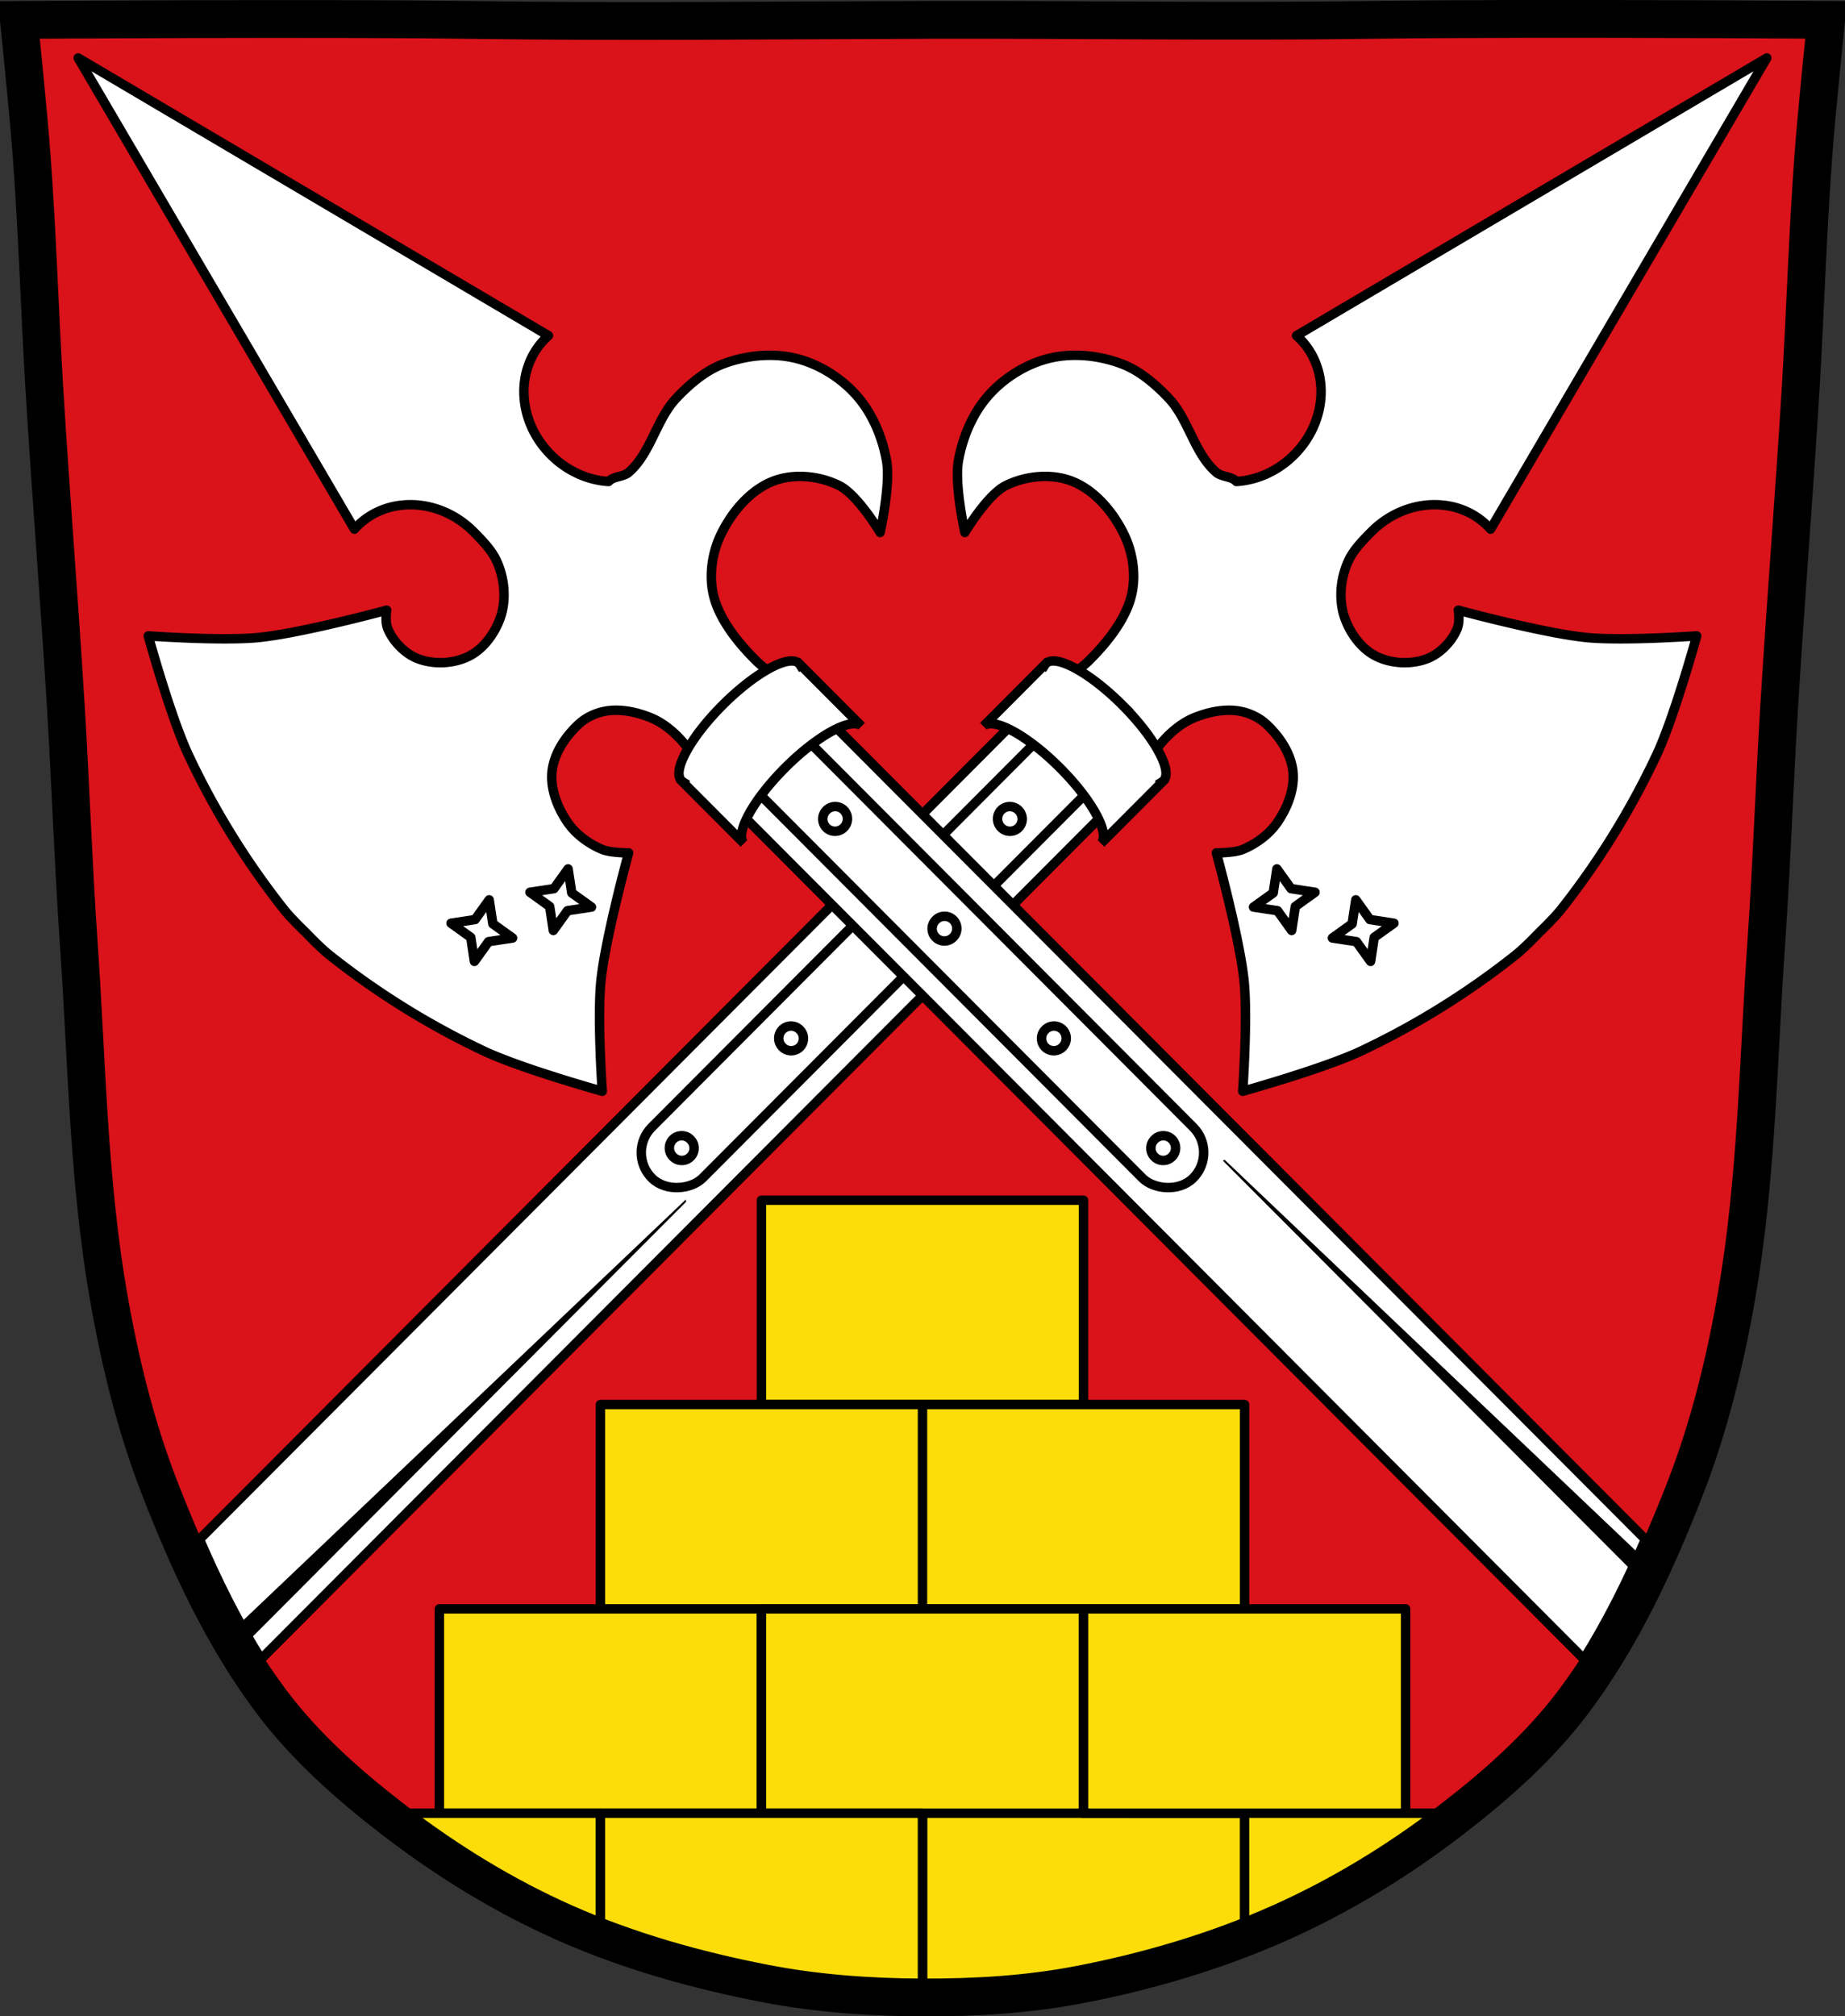 <svg xmlns="http://www.w3.org/2000/svg" xmlns:xlink="http://www.w3.org/1999/xlink" viewBox="0 0 977.126 1067.602" width="977.13" height="1067.6"><rect x="0" y="0" width="977.126" height="1067.602" fill="#333333" stroke="none"/><defs><path id="a" d="m2450.98 256.74-8.842-6.482-10.814 1.802 6.482-8.842-1.802-10.814 8.842 6.482 10.814-1.802-6.482 8.842z" stroke="#000" stroke-linejoin="round" stroke-linecap="round" stroke-width="4.262"/></defs><path d="M798.39 10.04c-26.17.053-51.02.198-70.798.478-79.11 1.122-156.7-.214-235.05 0-2.653.007-5.305.036-7.958.043-78.35.214-155.94 1.122-235.05 0-79.11-1.122-239.53 0-239.53 0s4.995 48.18 6.784 72.32c3.067 41.38 4.256 82.87 6.784 124.29 3.405 55.766 7.902 111.49 11.307 167.25 2.529 41.41 3.91 82.9 6.784 124.29 4.346 62.59 5.02 125.75 15.786 187.56 6.02 34.562 14.418 68.979 27.14 101.67 15.355 39.473 33.473 78.71 58.839 112.63 18.288 24.456 41.648 45.04 65.884 63.62 27.747 21.272 57.962 39.816 89.93 53.968 33.818 14.97 69.917 25.08 106.24 32.09 27.334 5.278 55.35 7.255 83.19 7.349 27.662.094 55.55-1.52 82.71-6.741 36.46-7.01 72.54-17.626 106.46-32.746 31.934-14.235 62.23-32.696 89.98-53.968 24.24-18.58 47.595-39.17 65.884-63.62 25.365-33.919 43.484-73.16 58.839-112.63 12.718-32.695 21.12-67.16 27.14-101.72 10.762-61.814 11.44-124.97 15.786-187.56 2.874-41.39 4.256-82.87 6.784-124.29 3.405-55.766 7.902-111.44 11.307-167.21 2.529-41.41 3.717-82.909 6.784-124.29 1.79-24.14 6.784-72.32 6.784-72.32s-90.24-.636-168.73-.478" fill="#da121a"/><g fill="#fcdd09" stroke="#000" stroke-linejoin="round" stroke-linecap="round" stroke-width="5"><path d="M403.27 635.488h170.57v108.18H403.27z"/><path d="M317.99 743.668h170.57v108.18H317.99zM488.56 743.668h170.57v108.18H488.56zM232.7 851.848h170.58v108.18H232.7z"/><path d="M403.27 851.848h170.57v108.18H403.27zM203.93 960.038c1.785 1.4 3.578 2.779 5.375 4.156 27.747 21.272 57.967 39.816 89.94 53.969a399.312 399.312 0 0 0 18.75 7.75v-65.875h-114.06zm284.62 0v97.56h.125c27.662.094 55.52-1.498 82.69-6.719 29.821-5.731 59.41-13.887 87.75-24.938v-65.906h-170.56z"/><path d="M317.99 960.038v65.875c28.26 10.832 57.782 18.612 87.47 24.344 27.29 5.27 55.3 7.244 83.09 7.344v-97.56H317.99zm341.12 0v65.906a425.775 425.775 0 0 0 18.719-7.813c31.934-14.235 62.22-32.697 89.97-53.969a625.177 625.177 0 0 0 5.313-4.125h-114zM573.85 851.848h170.57v108.18H573.85z"/></g><g stroke="#000"><g stroke-width="5"><path d="m551.9 367.568-446.25 447.5c9.424 21.853 20.05 43.26 32.625 63.34l461.66-462.94-48.03-47.906z" fill="#fff" stroke-linejoin="round"/><g fill="none" stroke-linecap="round" transform="translate(138.87 9.568)"><rect transform="scale(-1 1) rotate(-44.919)" rx="19.05" y="-56.13" x="-598.84" height="345.34" width="38.09"/><path d="M400.56 419.43a6.5 6.5 0 1 1-9.179 9.205 6.5 6.5 0 1 1 9.179-9.205zm-57.923 58.09a6.5 6.5 0 1 1-9.179 9.205 6.5 6.5 0 1 1 9.179-9.205zm-57.945 58.11a6.5 6.5 0 1 1-9.179 9.205 6.5 6.5 0 1 1 9.179-9.205zm-57.923 58.09a6.5 6.5 0 1 1-9.179 9.205 6.5 6.5 0 1 1 9.179-9.205z"/></g></g><path d="m362.84 636.158-238.41 226.62 4.188 8.281 234.22-234.91z"/><g fill="#fff" stroke-width="5"><path d="m935.7 30.698-146.28 249.46a38.492 38.492 0 0 0-1.527-1.611c-16.216-16.17-43.791-14.858-61.56 2.96-8.632 8.656-11.95 13.08-14.385 21.293-2.365 7.976-2.463 17.16.441 24.953 2.99 8.03 8.796 15.92 16.468 19.731 8.06 4 18.574 4.504 26.972 1.267 6.97-2.686 13.13-9.201 15.89-15.802 1.63-3.894.613-9.856.613-9.856s45.16 12.214 67.925 14.466c19.59 1.938 58.34-.878 58.34-.878s-11.846 42.957-21.15 62.808a419.684 419.684 0 0 1-50.553 81.85c-2.854 3.615-7.552 8.392-11.804 12.502-4.098 4.264-8.861 8.976-12.468 11.84a419.895 419.895 0 0 1-81.71 50.784c-19.824 9.357-62.748 21.324-62.748 21.324s2.706-38.753.713-58.34c-2.316-22.761-14.68-67.862-14.68-67.862s9.652-.006 13.987-1.828c7.205-3.03 14.04-8.03 18.439-14.484 5.29-7.759 9.162-17.65 8.106-26.982-1.077-9.512-7.145-18.493-14.201-24.962-4.109-3.767-9.674-6.219-15.197-6.978-7.599-1.043-15.61.748-22.726 3.611-5.471 2.201-10.371 5.912-14.526 10.1-4.254 4.286-7.867 9.577-10.232 14.952l-45.54-45.41c5.368-2.38 10.434-5.817 14.901-10.296 8.695-8.719 19.215-21.313 22.18-34.724 2.333-10.547.485-22.421-4.31-32.1-5.844-11.798-15.604-23.336-27.948-27.913-10.817-4.01-24.19-2.594-34.512 2.568-9.803 4.904-21.62 24.779-21.62 24.779s-5.571-25.24-3.434-37.671c2.177-12.662 7.543-25.455 16.1-35.05 8.373-9.382 20.05-16.607 32.28-19.535 12.2-2.921 25.738-1.517 37.525 2.775 9.81 3.573 18.231 10.751 25.415 18.327 10.728 11.312 13.507 29.14 25.291 39.34 2.948 2.553 8.04 1.954 10.658 4.846 10.909-.703 21.932-5.486 30.629-14.208 17.767-17.818 19.02-45.37 2.808-61.54a38.657 38.657 0 0 0-1.593-1.5z" stroke-linejoin="round"/><path d="M594.23 373.138c17.189 17.14 27.04 35.16 21.977 40.23a4.143 4.143 0 0 1-.662.531l.067.066-32.525 32.617c5.06-5.075-4.766-23.11-21.955-40.25s-35.23-26.894-40.29-21.819l32.525-32.617.067.066c.151-.234.334-.468.529-.664 5.06-5.075 23.08 4.701 40.27 21.841z" stroke-linecap="round"/></g></g><g fill="#fff" transform="translate(138.87 9.568)"><use transform="matrix(-.831 -.828 -.828 .831 2816.13 2303.14)" xlink:href="#a" width="744.09" height="1052.36"/><use transform="matrix(-.831 -.828 -.828 .831 2774.34 2286.76)" xlink:href="#a" width="744.09" height="1052.36"/></g><g stroke="#000"><g fill="#fff" stroke-width="5"><path d="m425.21 367.568-48 47.906 461.62 462.91c12.567-20.07 23.18-41.479 32.594-63.31l-446.22-447.5z" stroke-linejoin="round"/><g stroke-linecap="round" transform="translate(118.87 9.568)"><rect transform="rotate(-44.919)" rx="19.05" y="451.83" x="-89.45" height="345.34" width="38.09"/><path d="M318.82 419.43a6.5 6.5 0 1 0 9.179 9.205 6.5 6.5 0 1 0-9.179-9.205zm57.923 58.09a6.5 6.5 0 1 0 9.179 9.205 6.5 6.5 0 1 0-9.179-9.205zm57.945 58.11a6.5 6.5 0 1 0 9.179 9.205 6.5 6.5 0 1 0-9.179-9.205zm57.923 58.09a6.5 6.5 0 1 0 9.179 9.205 6.5 6.5 0 1 0-9.179-9.205z"/></g></g><path d="m648.46 614.658 216.25 216.84 3.625-7.813-219.87-209.03z"/><g fill="#fff" stroke-width="5"><path d="m41.42 30.698 146.28 249.46c.492-.551.998-1.083 1.527-1.611 16.216-16.17 43.791-14.858 61.56 2.96 8.632 8.656 11.95 13.08 14.385 21.293 2.365 7.976 2.463 17.16-.441 24.953-2.99 8.03-8.796 15.92-16.468 19.731-8.06 4-18.574 4.504-26.972 1.267-6.97-2.686-13.13-9.201-15.89-15.802-1.63-3.894-.613-9.856-.613-9.856s-45.16 12.214-67.925 14.466c-19.59 1.938-58.34-.878-58.34-.878s11.846 42.957 21.15 62.808a419.684 419.684 0 0 0 50.553 81.85c2.854 3.615 7.551 8.392 11.804 12.502 4.098 4.264 8.861 8.976 12.468 11.84a419.895 419.895 0 0 0 81.71 50.784c19.824 9.357 62.748 21.324 62.748 21.324s-2.706-38.753-.713-58.34c2.316-22.761 14.68-67.862 14.68-67.862s-9.652-.006-13.987-1.828c-7.205-3.03-14.04-8.03-18.439-14.484-5.29-7.759-9.162-17.65-8.106-26.982 1.077-9.512 7.145-18.493 14.201-24.962 4.109-3.767 9.674-6.219 15.197-6.978 7.599-1.043 15.61.748 22.726 3.611 5.471 2.201 10.371 5.912 14.526 10.1 4.254 4.286 7.867 9.577 10.232 14.952l45.54-45.41c-5.368-2.38-10.434-5.817-14.901-10.296-8.695-8.719-19.215-21.313-22.18-34.724-2.333-10.547-.485-22.421 4.31-32.1 5.844-11.798 15.604-23.336 27.948-27.913 10.817-4.01 24.19-2.594 34.512 2.568 9.803 4.904 21.62 24.779 21.62 24.779s5.571-25.24 3.434-37.671c-2.177-12.662-7.543-25.455-16.1-35.05-8.373-9.382-20.05-16.607-32.28-19.535-12.2-2.921-25.738-1.517-37.525 2.775-9.81 3.573-18.231 10.751-25.415 18.327-10.728 11.312-13.507 29.14-25.291 39.34-2.948 2.553-8.04 1.954-10.658 4.846-10.909-.703-21.932-5.486-30.629-14.208-17.767-17.818-19.02-45.37-2.808-61.54a38.657 38.657 0 0 1 1.593-1.5z" stroke-linejoin="round"/><path d="M382.89 373.138c-17.189 17.14-27.04 35.16-21.977 40.23.195.196.429.379.662.531l-.067.066 32.525 32.617c-5.06-5.075 4.766-23.11 21.955-40.25s35.23-26.894 40.29-21.819l-32.525-32.617-.067.066a4.146 4.146 0 0 0-.529-.664c-5.06-5.075-23.08 4.701-40.27 21.841z" stroke-linecap="round"/></g></g><g fill="#fff" transform="translate(118.87 9.568)"><use transform="matrix(.831 -.828 .828 .831 -2096.75 2303.14)" xlink:href="#a" width="744.09" height="1052.36"/><use transform="matrix(.831 -.828 .828 .831 -2054.96 2286.76)" xlink:href="#a" width="744.09" height="1052.36"/></g><path d="M798.39 10.04c-26.17.053-51.02.198-70.798.478-79.11 1.122-156.7-.214-235.05 0-2.653.007-5.305.036-7.958.043-78.35.214-155.94 1.122-235.05 0-79.11-1.122-239.53 0-239.53 0s4.995 48.18 6.784 72.32c3.067 41.38 4.256 82.87 6.784 124.29 3.405 55.766 7.902 111.49 11.307 167.25 2.529 41.41 3.91 82.9 6.784 124.29 4.346 62.59 5.02 125.75 15.786 187.56 6.02 34.562 14.418 68.979 27.14 101.67 15.355 39.473 33.473 78.71 58.839 112.63 18.288 24.456 41.648 45.04 65.884 63.62 27.747 21.272 57.962 39.816 89.93 53.968 33.818 14.97 69.917 25.08 106.24 32.09 27.334 5.278 55.35 7.255 83.19 7.349 27.662.094 55.55-1.52 82.71-6.741 36.46-7.01 72.54-17.626 106.46-32.746 31.934-14.235 62.23-32.696 89.98-53.968 24.24-18.58 47.595-39.17 65.884-63.62 25.365-33.919 43.484-73.16 58.839-112.63 12.718-32.695 21.12-67.16 27.14-101.72 10.762-61.814 11.441-124.97 15.786-187.56 2.874-41.39 4.255-82.87 6.784-124.29 3.405-55.766 7.902-111.44 11.307-167.21 2.529-41.41 3.717-82.909 6.784-124.29 1.789-24.14 6.784-72.32 6.784-72.32s-90.24-.636-168.73-.478z" fill="none" stroke="#000" stroke-width="20"/></svg>